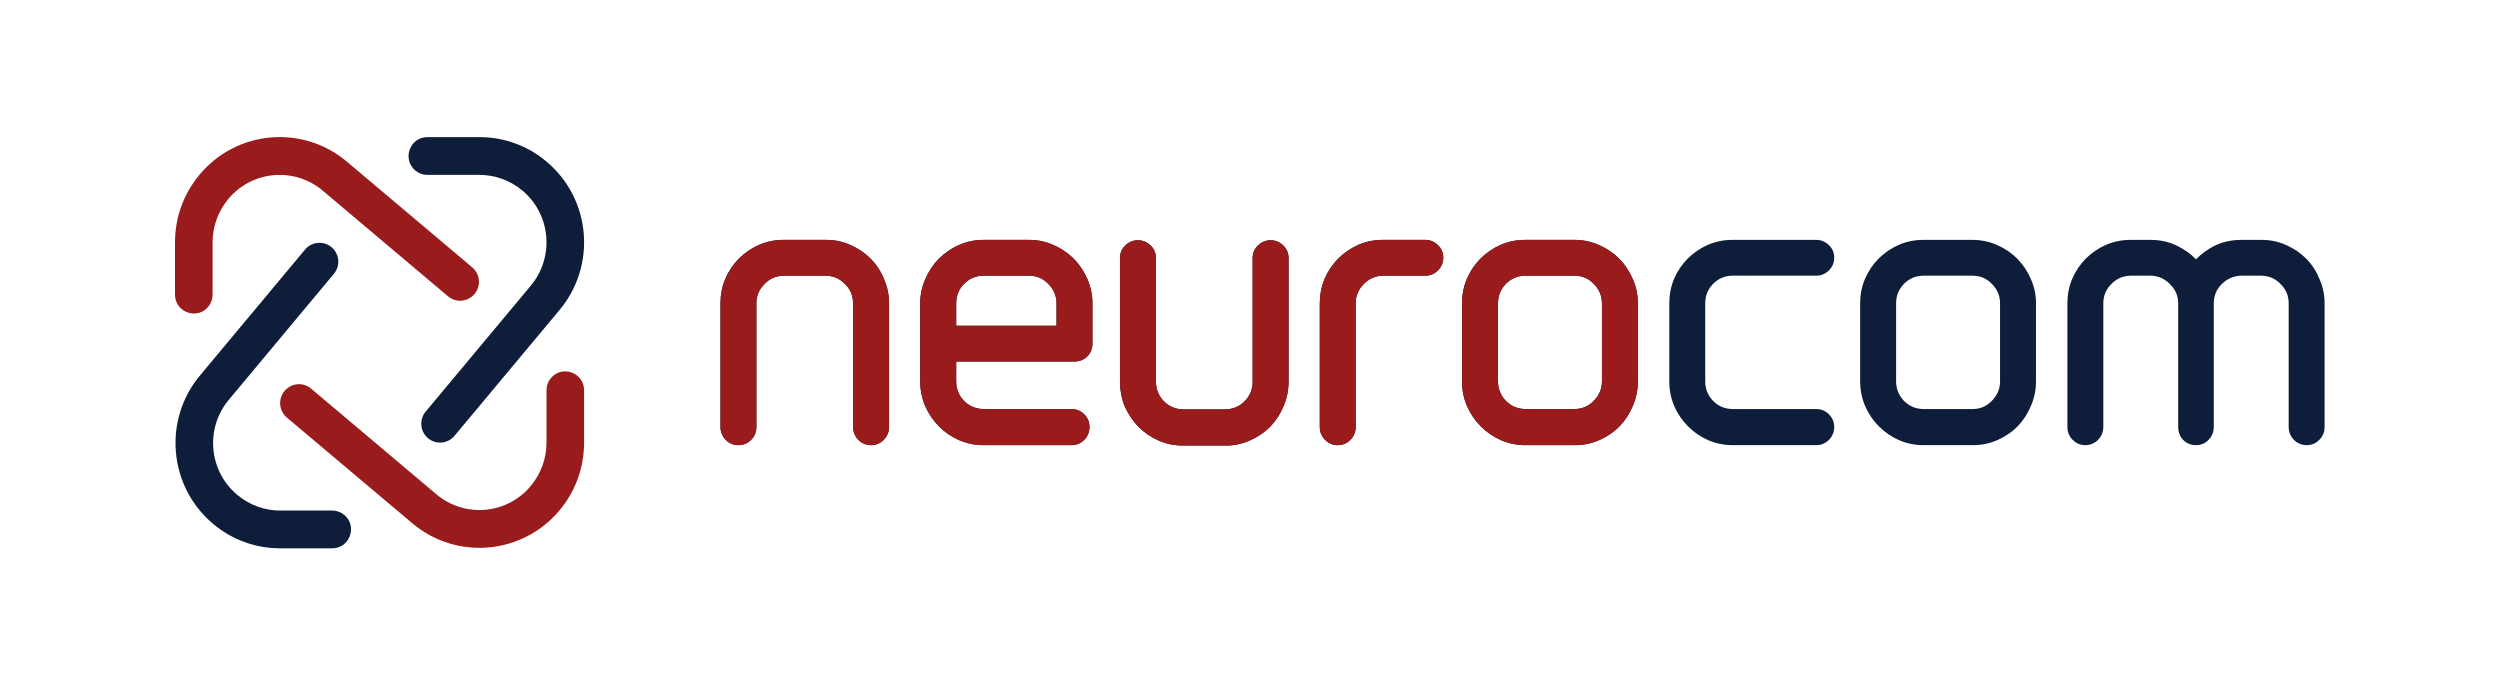 <?xml version="1.0" encoding="UTF-8"?>
<svg xmlns="http://www.w3.org/2000/svg" xmlns:xlink="http://www.w3.org/1999/xlink" width="200pt" height="55pt" viewBox="0 0 200 55" version="1.1">
<g id="surface1">
<path style=" stroke:none;fill-rule:nonzero;fill:rgb(5.49%,11.765%,22.745%);fill-opacity:1;" d="M 36.359 34.867 C 35.824 35.508 34.875 35.594 34.238 35.055 C 33.605 34.52 33.52 33.566 34.055 32.926 L 42.465 22.852 C 44.367 20.566 44.074 17.168 41.805 15.254 C 40.793 14.406 39.57 13.992 38.355 13.992 L 34.191 13.992 C 33.84 13.992 33.496 13.867 33.227 13.641 C 32.148 12.734 32.785 10.969 34.191 10.969 L 38.355 10.969 C 40.254 10.969 42.168 11.609 43.738 12.941 C 47.281 15.926 47.742 21.23 44.766 24.797 Z M 36.359 34.867 "/>
<path style=" stroke:none;fill-rule:nonzero;fill:rgb(60.392%,10.588%,10.588%);fill-opacity:1;" d="M 37.777 21.387 C 38.414 21.926 38.5 22.879 37.961 23.52 C 37.426 24.16 36.48 24.242 35.844 23.707 L 25.82 15.254 C 23.551 13.34 20.168 13.637 18.266 15.918 C 17.422 16.93 17.008 18.16 17.008 19.387 L 17.008 23.57 C 17.008 23.926 16.887 24.266 16.66 24.539 C 15.758 25.621 14 24.98 14 23.57 L 14 19.387 C 14 17.477 14.641 15.551 15.965 13.973 C 18.93 10.414 24.211 9.945 27.758 12.938 Z M 37.777 21.387 "/>
<path style=" stroke:none;fill-rule:nonzero;fill:rgb(5.49%,11.765%,22.745%);fill-opacity:1;" d="M 24.406 19.965 C 24.941 19.324 25.891 19.242 26.527 19.777 C 27.164 20.316 27.246 21.266 26.711 21.906 L 18.305 31.984 C 16.398 34.266 16.695 37.668 18.969 39.578 C 19.973 40.426 21.195 40.844 22.41 40.844 L 26.578 40.844 C 26.93 40.844 27.27 40.965 27.543 41.195 C 28.621 42.102 27.98 43.867 26.578 43.867 L 22.41 43.867 C 20.516 43.867 18.598 43.223 17.027 41.891 C 13.492 38.906 13.027 33.602 16 30.035 Z M 24.406 19.965 "/>
<path style=" stroke:none;fill-rule:nonzero;fill:rgb(60.392%,10.588%,10.588%);fill-opacity:1;" d="M 22.949 33.406 C 22.312 32.867 22.23 31.914 22.766 31.273 C 23.301 30.637 24.25 30.551 24.883 31.086 L 34.906 39.539 C 37.176 41.453 40.559 41.16 42.461 38.875 C 43.305 37.863 43.719 36.633 43.719 35.41 L 43.719 31.227 C 43.719 30.871 43.84 30.527 44.066 30.254 C 44.973 29.168 46.727 29.812 46.727 31.227 L 46.727 35.41 C 46.727 37.316 46.086 39.246 44.766 40.824 C 41.793 44.379 36.516 44.848 32.973 41.852 Z M 22.949 33.406 "/>
<path style=" stroke:none;fill-rule:nonzero;fill:rgb(5.49%,11.765%,22.745%);fill-opacity:1;" d="M 66.094 19.191 C 66.781 19.191 67.43 19.328 68.035 19.602 C 68.656 19.871 69.195 20.238 69.652 20.695 C 70.109 21.16 70.469 21.703 70.719 22.328 C 70.988 22.938 71.125 23.586 71.125 24.273 L 71.125 34.152 C 71.125 34.551 70.98 34.906 70.699 35.188 C 70.426 35.465 70.086 35.613 69.695 35.613 C 69.301 35.613 68.949 35.473 68.668 35.188 C 68.391 34.906 68.246 34.551 68.246 34.152 L 68.246 24.273 C 68.246 23.668 68.039 23.16 67.621 22.742 L 67.621 22.738 L 67.617 22.734 C 67.195 22.297 66.691 22.074 66.09 22.055 L 62.668 22.055 C 62.066 22.074 61.562 22.297 61.145 22.734 L 61.141 22.742 C 60.719 23.16 60.512 23.668 60.512 24.273 L 60.512 34.152 C 60.512 34.551 60.375 34.906 60.09 35.188 C 59.809 35.473 59.457 35.613 59.059 35.613 C 58.672 35.613 58.332 35.465 58.059 35.188 C 57.777 34.906 57.637 34.551 57.637 34.152 L 57.637 24.273 C 57.637 23.59 57.762 22.941 58.012 22.332 L 58.016 22.328 L 58.016 22.324 C 58.281 21.703 58.645 21.16 59.105 20.695 C 59.562 20.238 60.09 19.875 60.691 19.602 L 60.695 19.602 C 61.32 19.328 61.977 19.191 62.664 19.191 Z M 66.094 19.191 "/>
<path style=" stroke:none;fill-rule:evenodd;fill:rgb(5.49%,11.765%,22.745%);fill-opacity:1;" d="M 76.699 35.199 L 76.703 35.203 L 76.707 35.203 C 77.328 35.477 78 35.613 78.703 35.613 L 85.707 35.613 C 86.109 35.613 86.457 35.473 86.742 35.188 C 87.02 34.906 87.16 34.551 87.16 34.152 C 87.16 33.766 87.016 33.422 86.742 33.145 C 86.457 32.863 86.109 32.723 85.707 32.723 L 78.703 32.723 C 78.082 32.723 77.559 32.504 77.117 32.066 C 76.699 31.625 76.496 31.109 76.496 30.5 L 76.496 28.922 L 85.973 28.922 C 86.348 28.922 86.684 28.789 86.961 28.539 L 86.973 28.527 C 87.254 28.246 87.395 27.891 87.395 27.488 L 87.395 24.273 C 87.395 23.586 87.258 22.934 86.988 22.324 C 86.719 21.703 86.355 21.16 85.895 20.695 C 85.438 20.238 84.898 19.871 84.277 19.602 C 83.668 19.328 83.016 19.191 82.309 19.191 L 78.703 19.191 C 78 19.191 77.328 19.328 76.707 19.602 L 76.699 19.602 C 76.102 19.875 75.57 20.238 75.113 20.695 C 74.656 21.16 74.293 21.703 74.027 22.324 C 73.754 22.934 73.617 23.586 73.617 24.273 L 73.617 30.5 C 73.617 31.207 73.754 31.879 74.023 32.508 L 74.027 32.512 C 74.293 33.117 74.66 33.648 75.113 34.105 C 75.57 34.566 76.102 34.934 76.699 35.199 Z M 83.859 22.707 L 83.863 22.711 C 84.305 23.152 84.52 23.668 84.52 24.273 L 84.52 26.059 L 76.496 26.059 L 76.496 24.273 C 76.496 23.668 76.699 23.148 77.117 22.711 C 77.562 22.27 78.082 22.055 78.703 22.055 L 82.309 22.055 C 82.934 22.055 83.441 22.27 83.859 22.707 Z M 83.859 22.707 "/>
<path style=" stroke:none;fill-rule:nonzero;fill:rgb(5.49%,11.765%,22.745%);fill-opacity:1;" d="M 92.652 35.23 L 92.656 35.23 C 93.285 35.508 93.938 35.645 94.629 35.645 L 98.059 35.645 C 98.742 35.645 99.391 35.508 100 35.23 C 100.617 34.965 101.156 34.598 101.617 34.137 L 101.621 34.137 L 101.621 34.129 C 102.078 33.652 102.43 33.109 102.68 32.504 C 102.953 31.879 103.086 31.219 103.086 30.527 L 103.086 20.652 C 103.086 20.254 102.945 19.906 102.656 19.637 C 102.383 19.367 102.043 19.219 101.66 19.219 C 101.266 19.219 100.918 19.363 100.637 19.637 C 100.348 19.906 100.211 20.254 100.211 20.652 L 100.211 30.527 C 100.211 31.137 100.004 31.652 99.578 32.094 C 99.16 32.516 98.66 32.73 98.055 32.75 L 94.633 32.75 C 94.023 32.73 93.52 32.516 93.102 32.094 C 92.684 31.652 92.477 31.137 92.477 30.527 L 92.477 20.652 C 92.477 20.254 92.336 19.906 92.047 19.637 C 91.766 19.363 91.422 19.219 91.023 19.219 C 90.641 19.219 90.301 19.367 90.023 19.637 C 89.738 19.906 89.598 20.254 89.598 20.652 L 89.598 30.527 C 89.598 31.215 89.723 31.875 89.973 32.5 L 89.977 32.504 L 89.98 32.512 C 90.25 33.113 90.605 33.652 91.062 34.129 L 91.066 34.137 C 91.523 34.594 92.055 34.961 92.652 35.23 Z M 92.652 35.23 "/>
<path style=" stroke:none;fill-rule:nonzero;fill:rgb(5.49%,11.765%,22.745%);fill-opacity:1;" d="M 109.082 22.742 L 109.086 22.734 C 109.504 22.297 110.012 22.074 110.613 22.055 L 114.039 22.055 C 114.422 22.055 114.766 21.906 115.039 21.629 C 115.316 21.355 115.461 21.012 115.461 20.625 C 115.461 20.223 115.324 19.875 115.031 19.609 C 114.762 19.34 114.422 19.191 114.039 19.191 L 110.609 19.191 C 109.922 19.191 109.262 19.328 108.637 19.602 C 108.035 19.875 107.504 20.238 107.051 20.695 C 106.59 21.16 106.227 21.703 105.957 22.324 L 105.957 22.332 C 105.707 22.941 105.582 23.59 105.582 24.273 L 105.582 34.152 C 105.582 34.551 105.723 34.906 106.004 35.188 C 106.281 35.465 106.617 35.613 107.004 35.613 C 107.402 35.613 107.754 35.473 108.035 35.188 C 108.316 34.906 108.457 34.551 108.457 34.152 L 108.457 24.273 C 108.457 23.668 108.664 23.16 109.082 22.742 Z M 109.082 22.742 "/>
<path style=" stroke:none;fill-rule:evenodd;fill:rgb(5.49%,11.765%,22.745%);fill-opacity:1;" d="M 129.562 34.105 L 129.566 34.102 C 130.023 33.621 130.375 33.082 130.625 32.477 C 130.895 31.848 131.031 31.188 131.031 30.5 L 131.031 24.273 C 131.031 23.586 130.895 22.934 130.621 22.324 C 130.355 21.703 129.992 21.16 129.535 20.695 C 129.074 20.238 128.535 19.871 127.914 19.602 C 127.309 19.328 126.648 19.191 125.945 19.191 L 121.992 19.191 C 121.305 19.191 120.645 19.328 120.02 19.602 C 119.418 19.875 118.887 20.238 118.434 20.695 C 117.973 21.16 117.609 21.703 117.34 22.324 L 117.34 22.332 C 117.09 22.941 116.961 23.59 116.961 24.273 L 116.961 30.5 C 116.961 31.207 117.098 31.879 117.367 32.508 L 117.367 32.512 L 117.371 32.512 C 117.641 33.117 118.004 33.648 118.461 34.105 C 118.914 34.566 119.449 34.934 120.047 35.199 L 120.051 35.203 C 120.676 35.477 121.344 35.613 122.047 35.613 L 126.004 35.613 C 126.688 35.613 127.336 35.477 127.945 35.203 C 128.562 34.934 129.105 34.57 129.562 34.105 Z M 127.496 22.707 L 127.5 22.711 C 127.941 23.152 128.156 23.668 128.156 24.273 L 128.156 30.5 C 128.156 31.105 127.941 31.621 127.5 32.066 L 127.496 32.07 C 127.078 32.504 126.57 32.723 125.945 32.723 L 122.047 32.723 C 121.426 32.723 120.906 32.504 120.465 32.066 C 120.047 31.625 119.84 31.109 119.84 30.5 L 119.84 24.273 C 119.84 23.668 120.047 23.148 120.465 22.711 C 120.906 22.27 121.426 22.055 122.047 22.055 L 125.945 22.055 C 126.57 22.055 127.078 22.27 127.496 22.707 Z M 127.496 22.707 "/>
<path style=" stroke:none;fill-rule:nonzero;fill:rgb(5.49%,11.765%,22.745%);fill-opacity:1;" d="M 136.625 35.199 L 136.625 35.203 L 136.629 35.203 C 137.254 35.477 137.922 35.613 138.629 35.613 L 145.312 35.613 C 145.695 35.613 146.039 35.465 146.316 35.188 C 146.594 34.906 146.738 34.551 146.738 34.152 C 146.738 33.766 146.59 33.422 146.316 33.145 C 146.039 32.867 145.695 32.723 145.312 32.723 L 138.629 32.723 C 138.004 32.723 137.48 32.504 137.043 32.066 C 136.621 31.625 136.418 31.109 136.418 30.5 L 136.418 24.273 C 136.418 23.668 136.621 23.148 137.043 22.711 C 137.48 22.27 138.004 22.055 138.629 22.055 L 145.312 22.055 C 145.695 22.055 146.039 21.906 146.316 21.629 C 146.59 21.355 146.738 21.012 146.738 20.625 C 146.738 20.223 146.598 19.875 146.309 19.609 C 146.035 19.34 145.695 19.191 145.312 19.191 L 138.566 19.191 C 137.883 19.191 137.223 19.328 136.598 19.602 L 136.594 19.602 C 135.996 19.875 135.465 20.238 135.008 20.695 C 134.547 21.16 134.188 21.703 133.918 22.324 L 133.918 22.332 C 133.664 22.941 133.543 23.59 133.543 24.273 L 133.543 30.5 C 133.543 31.207 133.676 31.879 133.949 32.508 L 133.949 32.512 C 134.219 33.117 134.582 33.648 135.039 34.105 C 135.496 34.566 136.023 34.934 136.625 35.199 Z M 136.625 35.199 "/>
<path style=" stroke:none;fill-rule:evenodd;fill:rgb(5.49%,11.765%,22.745%);fill-opacity:1;" d="M 161.41 34.105 L 161.418 34.102 C 161.871 33.621 162.223 33.082 162.473 32.477 C 162.746 31.848 162.879 31.188 162.879 30.5 L 162.879 24.273 C 162.879 23.586 162.746 22.934 162.469 22.324 C 162.203 21.703 161.84 21.16 161.383 20.695 C 160.922 20.238 160.383 19.871 159.766 19.602 C 159.156 19.328 158.496 19.191 157.793 19.191 L 153.84 19.191 C 153.156 19.191 152.496 19.328 151.871 19.602 L 151.867 19.602 C 151.266 19.875 150.738 20.238 150.281 20.695 C 149.824 21.16 149.457 21.703 149.188 22.324 L 149.188 22.332 C 148.938 22.941 148.812 23.59 148.812 24.273 L 148.812 30.5 C 148.812 31.207 148.949 31.879 149.219 32.508 L 149.219 32.512 L 149.223 32.512 C 149.488 33.117 149.852 33.648 150.309 34.105 C 150.766 34.566 151.297 34.934 151.895 35.199 L 151.898 35.203 L 151.902 35.203 C 152.523 35.477 153.191 35.613 153.898 35.613 L 157.852 35.613 C 158.535 35.613 159.188 35.477 159.797 35.203 C 160.414 34.934 160.953 34.57 161.41 34.105 Z M 159.344 22.707 L 159.348 22.711 C 159.789 23.152 160.004 23.668 160.004 24.273 L 160.004 30.5 C 160.004 31.105 159.789 31.621 159.348 32.066 L 159.344 32.07 C 158.926 32.504 158.422 32.723 157.793 32.723 L 153.898 32.723 C 153.273 32.723 152.754 32.504 152.312 32.066 C 151.895 31.625 151.688 31.109 151.688 30.5 L 151.688 24.273 C 151.688 23.668 151.895 23.152 152.312 22.711 C 152.754 22.27 153.273 22.055 153.898 22.055 L 157.793 22.055 C 158.422 22.055 158.926 22.27 159.344 22.707 Z M 159.344 22.707 "/>
<path style=" stroke:none;fill-rule:evenodd;fill:rgb(5.49%,11.765%,22.745%);fill-opacity:1;" d="M 180.934 22.055 C 181.539 22.074 182.043 22.297 182.461 22.734 L 182.465 22.738 L 182.465 22.742 C 182.887 23.16 183.094 23.668 183.094 24.273 L 183.094 34.152 C 183.094 34.551 183.234 34.906 183.512 35.188 C 183.797 35.473 184.145 35.613 184.543 35.613 C 184.93 35.613 185.27 35.465 185.547 35.188 C 185.828 34.906 185.969 34.551 185.969 34.152 L 185.969 24.273 C 185.969 23.586 185.832 22.938 185.562 22.328 C 185.312 21.703 184.961 21.16 184.5 20.695 C 184.043 20.238 183.504 19.871 182.883 19.602 C 182.273 19.328 181.625 19.191 180.941 19.191 L 179.281 19.191 C 178.496 19.191 177.766 19.359 177.094 19.695 L 177.09 19.699 C 176.562 19.973 176.094 20.324 175.68 20.746 C 175.262 20.32 174.781 19.969 174.238 19.699 C 173.582 19.359 172.863 19.191 172.078 19.191 L 170.418 19.191 C 169.734 19.191 169.074 19.328 168.449 19.602 L 168.445 19.602 C 167.844 19.875 167.316 20.238 166.855 20.695 C 166.398 21.16 166.039 21.703 165.77 22.324 L 165.766 22.328 L 165.766 22.332 C 165.512 22.941 165.391 23.59 165.391 24.273 L 165.391 34.152 C 165.391 34.551 165.531 34.906 165.812 35.188 C 166.09 35.465 166.43 35.613 166.812 35.613 C 167.215 35.613 167.562 35.473 167.844 35.188 C 168.125 34.906 168.266 34.551 168.266 34.152 L 168.266 24.273 C 168.266 23.668 168.473 23.16 168.891 22.742 L 168.895 22.734 C 169.312 22.297 169.816 22.074 170.422 22.055 L 172.07 22.055 C 172.676 22.074 173.176 22.297 173.598 22.734 L 173.605 22.746 C 174.043 23.168 174.254 23.668 174.254 24.273 L 174.254 34.152 C 174.254 34.543 174.379 34.891 174.637 35.176 L 174.648 35.188 C 174.93 35.473 175.277 35.613 175.68 35.613 C 176.074 35.613 176.422 35.473 176.688 35.184 C 176.965 34.898 177.102 34.551 177.102 34.152 L 177.102 24.273 C 177.102 23.668 177.309 23.16 177.727 22.742 C 178.168 22.297 178.684 22.074 179.289 22.055 Z M 180.934 22.055 "/>
<path style=" stroke:none;fill-rule:nonzero;fill:rgb(60.392%,10.588%,10.588%);fill-opacity:1;" d="M 66.094 19.191 C 66.781 19.191 67.43 19.328 68.035 19.602 C 68.656 19.871 69.195 20.238 69.652 20.695 C 70.109 21.16 70.469 21.703 70.719 22.328 C 70.988 22.938 71.125 23.586 71.125 24.273 L 71.125 34.152 C 71.125 34.551 70.98 34.906 70.699 35.188 C 70.426 35.465 70.086 35.613 69.695 35.613 C 69.301 35.613 68.949 35.473 68.668 35.188 C 68.391 34.906 68.246 34.551 68.246 34.152 L 68.246 24.273 C 68.246 23.668 68.039 23.16 67.621 22.742 L 67.621 22.738 L 67.617 22.734 C 67.195 22.297 66.691 22.074 66.09 22.055 L 62.668 22.055 C 62.066 22.074 61.562 22.297 61.145 22.734 L 61.141 22.742 C 60.719 23.16 60.512 23.668 60.512 24.273 L 60.512 34.152 C 60.512 34.551 60.375 34.906 60.09 35.188 C 59.809 35.473 59.457 35.613 59.059 35.613 C 58.672 35.613 58.332 35.465 58.059 35.188 C 57.777 34.906 57.637 34.551 57.637 34.152 L 57.637 24.273 C 57.637 23.59 57.762 22.941 58.012 22.332 L 58.016 22.328 L 58.016 22.324 C 58.281 21.703 58.645 21.16 59.105 20.695 C 59.562 20.238 60.09 19.875 60.691 19.602 L 60.695 19.602 C 61.32 19.328 61.977 19.191 62.664 19.191 Z M 66.094 19.191 "/>
<path style=" stroke:none;fill-rule:evenodd;fill:rgb(60.392%,10.588%,10.588%);fill-opacity:1;" d="M 76.699 35.199 L 76.703 35.203 L 76.707 35.203 C 77.328 35.477 78 35.613 78.703 35.613 L 85.707 35.613 C 86.109 35.613 86.457 35.473 86.742 35.188 C 87.02 34.906 87.16 34.551 87.16 34.152 C 87.16 33.766 87.016 33.422 86.742 33.145 C 86.457 32.863 86.109 32.723 85.707 32.723 L 78.703 32.723 C 78.082 32.723 77.559 32.504 77.117 32.066 C 76.699 31.625 76.496 31.109 76.496 30.5 L 76.496 28.922 L 85.973 28.922 C 86.348 28.922 86.684 28.789 86.961 28.539 L 86.973 28.527 C 87.254 28.246 87.395 27.891 87.395 27.488 L 87.395 24.273 C 87.395 23.586 87.258 22.934 86.988 22.324 C 86.719 21.703 86.355 21.16 85.895 20.695 C 85.438 20.238 84.898 19.871 84.277 19.602 C 83.668 19.328 83.016 19.191 82.309 19.191 L 78.703 19.191 C 78 19.191 77.328 19.328 76.707 19.602 L 76.699 19.602 C 76.102 19.875 75.57 20.238 75.113 20.695 C 74.656 21.16 74.293 21.703 74.027 22.324 C 73.754 22.934 73.617 23.586 73.617 24.273 L 73.617 30.5 C 73.617 31.207 73.754 31.879 74.023 32.508 L 74.027 32.512 C 74.293 33.117 74.66 33.648 75.113 34.105 C 75.57 34.566 76.102 34.934 76.699 35.199 Z M 83.859 22.707 L 83.863 22.711 C 84.305 23.152 84.52 23.668 84.52 24.273 L 84.52 26.059 L 76.496 26.059 L 76.496 24.273 C 76.496 23.668 76.699 23.148 77.117 22.711 C 77.562 22.27 78.082 22.055 78.703 22.055 L 82.309 22.055 C 82.934 22.055 83.441 22.27 83.859 22.707 Z M 83.859 22.707 "/>
<path style=" stroke:none;fill-rule:nonzero;fill:rgb(60.392%,10.588%,10.588%);fill-opacity:1;" d="M 92.652 35.23 L 92.656 35.23 C 93.285 35.508 93.938 35.645 94.629 35.645 L 98.059 35.645 C 98.742 35.645 99.391 35.508 100 35.23 C 100.617 34.965 101.156 34.598 101.617 34.137 L 101.621 34.137 L 101.621 34.129 C 102.078 33.652 102.43 33.109 102.68 32.504 C 102.953 31.879 103.086 31.219 103.086 30.527 L 103.086 20.652 C 103.086 20.254 102.945 19.906 102.656 19.637 C 102.383 19.367 102.043 19.219 101.66 19.219 C 101.266 19.219 100.918 19.363 100.637 19.637 C 100.348 19.906 100.211 20.254 100.211 20.652 L 100.211 30.527 C 100.211 31.137 100.004 31.652 99.578 32.094 C 99.16 32.516 98.66 32.73 98.055 32.75 L 94.633 32.75 C 94.023 32.73 93.52 32.516 93.102 32.094 C 92.684 31.652 92.477 31.137 92.477 30.527 L 92.477 20.652 C 92.477 20.254 92.336 19.906 92.047 19.637 C 91.766 19.363 91.422 19.219 91.023 19.219 C 90.641 19.219 90.301 19.367 90.023 19.637 C 89.738 19.906 89.598 20.254 89.598 20.652 L 89.598 30.527 C 89.598 31.215 89.723 31.875 89.973 32.5 L 89.977 32.504 L 89.98 32.512 C 90.25 33.113 90.605 33.652 91.062 34.129 L 91.066 34.137 C 91.523 34.594 92.055 34.961 92.652 35.23 Z M 92.652 35.23 "/>
<path style=" stroke:none;fill-rule:nonzero;fill:rgb(60.392%,10.588%,10.588%);fill-opacity:1;" d="M 109.082 22.742 L 109.086 22.734 C 109.504 22.297 110.012 22.074 110.613 22.055 L 114.039 22.055 C 114.422 22.055 114.766 21.906 115.039 21.629 C 115.316 21.355 115.461 21.012 115.461 20.625 C 115.461 20.223 115.324 19.875 115.031 19.609 C 114.762 19.34 114.422 19.191 114.039 19.191 L 110.609 19.191 C 109.922 19.191 109.262 19.328 108.637 19.602 C 108.035 19.875 107.504 20.238 107.051 20.695 C 106.59 21.16 106.227 21.703 105.957 22.324 L 105.957 22.332 C 105.707 22.941 105.582 23.59 105.582 24.273 L 105.582 34.152 C 105.582 34.551 105.723 34.906 106.004 35.188 C 106.281 35.465 106.617 35.613 107.004 35.613 C 107.402 35.613 107.754 35.473 108.035 35.188 C 108.316 34.906 108.457 34.551 108.457 34.152 L 108.457 24.273 C 108.457 23.668 108.664 23.16 109.082 22.742 Z M 109.082 22.742 "/>
<path style=" stroke:none;fill-rule:evenodd;fill:rgb(60.392%,10.588%,10.588%);fill-opacity:1;" d="M 129.562 34.105 L 129.566 34.102 C 130.023 33.621 130.375 33.082 130.625 32.477 C 130.895 31.848 131.031 31.188 131.031 30.5 L 131.031 24.273 C 131.031 23.586 130.895 22.934 130.621 22.324 C 130.355 21.703 129.992 21.16 129.535 20.695 C 129.074 20.238 128.535 19.871 127.914 19.602 C 127.309 19.328 126.648 19.191 125.945 19.191 L 121.992 19.191 C 121.305 19.191 120.645 19.328 120.02 19.602 C 119.418 19.875 118.887 20.238 118.434 20.695 C 117.973 21.16 117.609 21.703 117.34 22.324 L 117.34 22.332 C 117.09 22.941 116.961 23.59 116.961 24.273 L 116.961 30.5 C 116.961 31.207 117.098 31.879 117.367 32.508 L 117.367 32.512 L 117.371 32.512 C 117.641 33.117 118.004 33.648 118.461 34.105 C 118.914 34.566 119.449 34.934 120.047 35.199 L 120.051 35.203 C 120.676 35.477 121.344 35.613 122.047 35.613 L 126.004 35.613 C 126.688 35.613 127.336 35.477 127.945 35.203 C 128.562 34.934 129.105 34.57 129.562 34.105 Z M 127.496 22.707 L 127.5 22.711 C 127.941 23.152 128.156 23.668 128.156 24.273 L 128.156 30.5 C 128.156 31.105 127.941 31.621 127.5 32.066 L 127.496 32.07 C 127.078 32.504 126.57 32.723 125.945 32.723 L 122.047 32.723 C 121.426 32.723 120.906 32.504 120.465 32.066 C 120.047 31.625 119.84 31.109 119.84 30.5 L 119.84 24.273 C 119.84 23.668 120.047 23.148 120.465 22.711 C 120.906 22.27 121.426 22.055 122.047 22.055 L 125.945 22.055 C 126.57 22.055 127.078 22.27 127.496 22.707 Z M 127.496 22.707 "/>
</g>
</svg>
